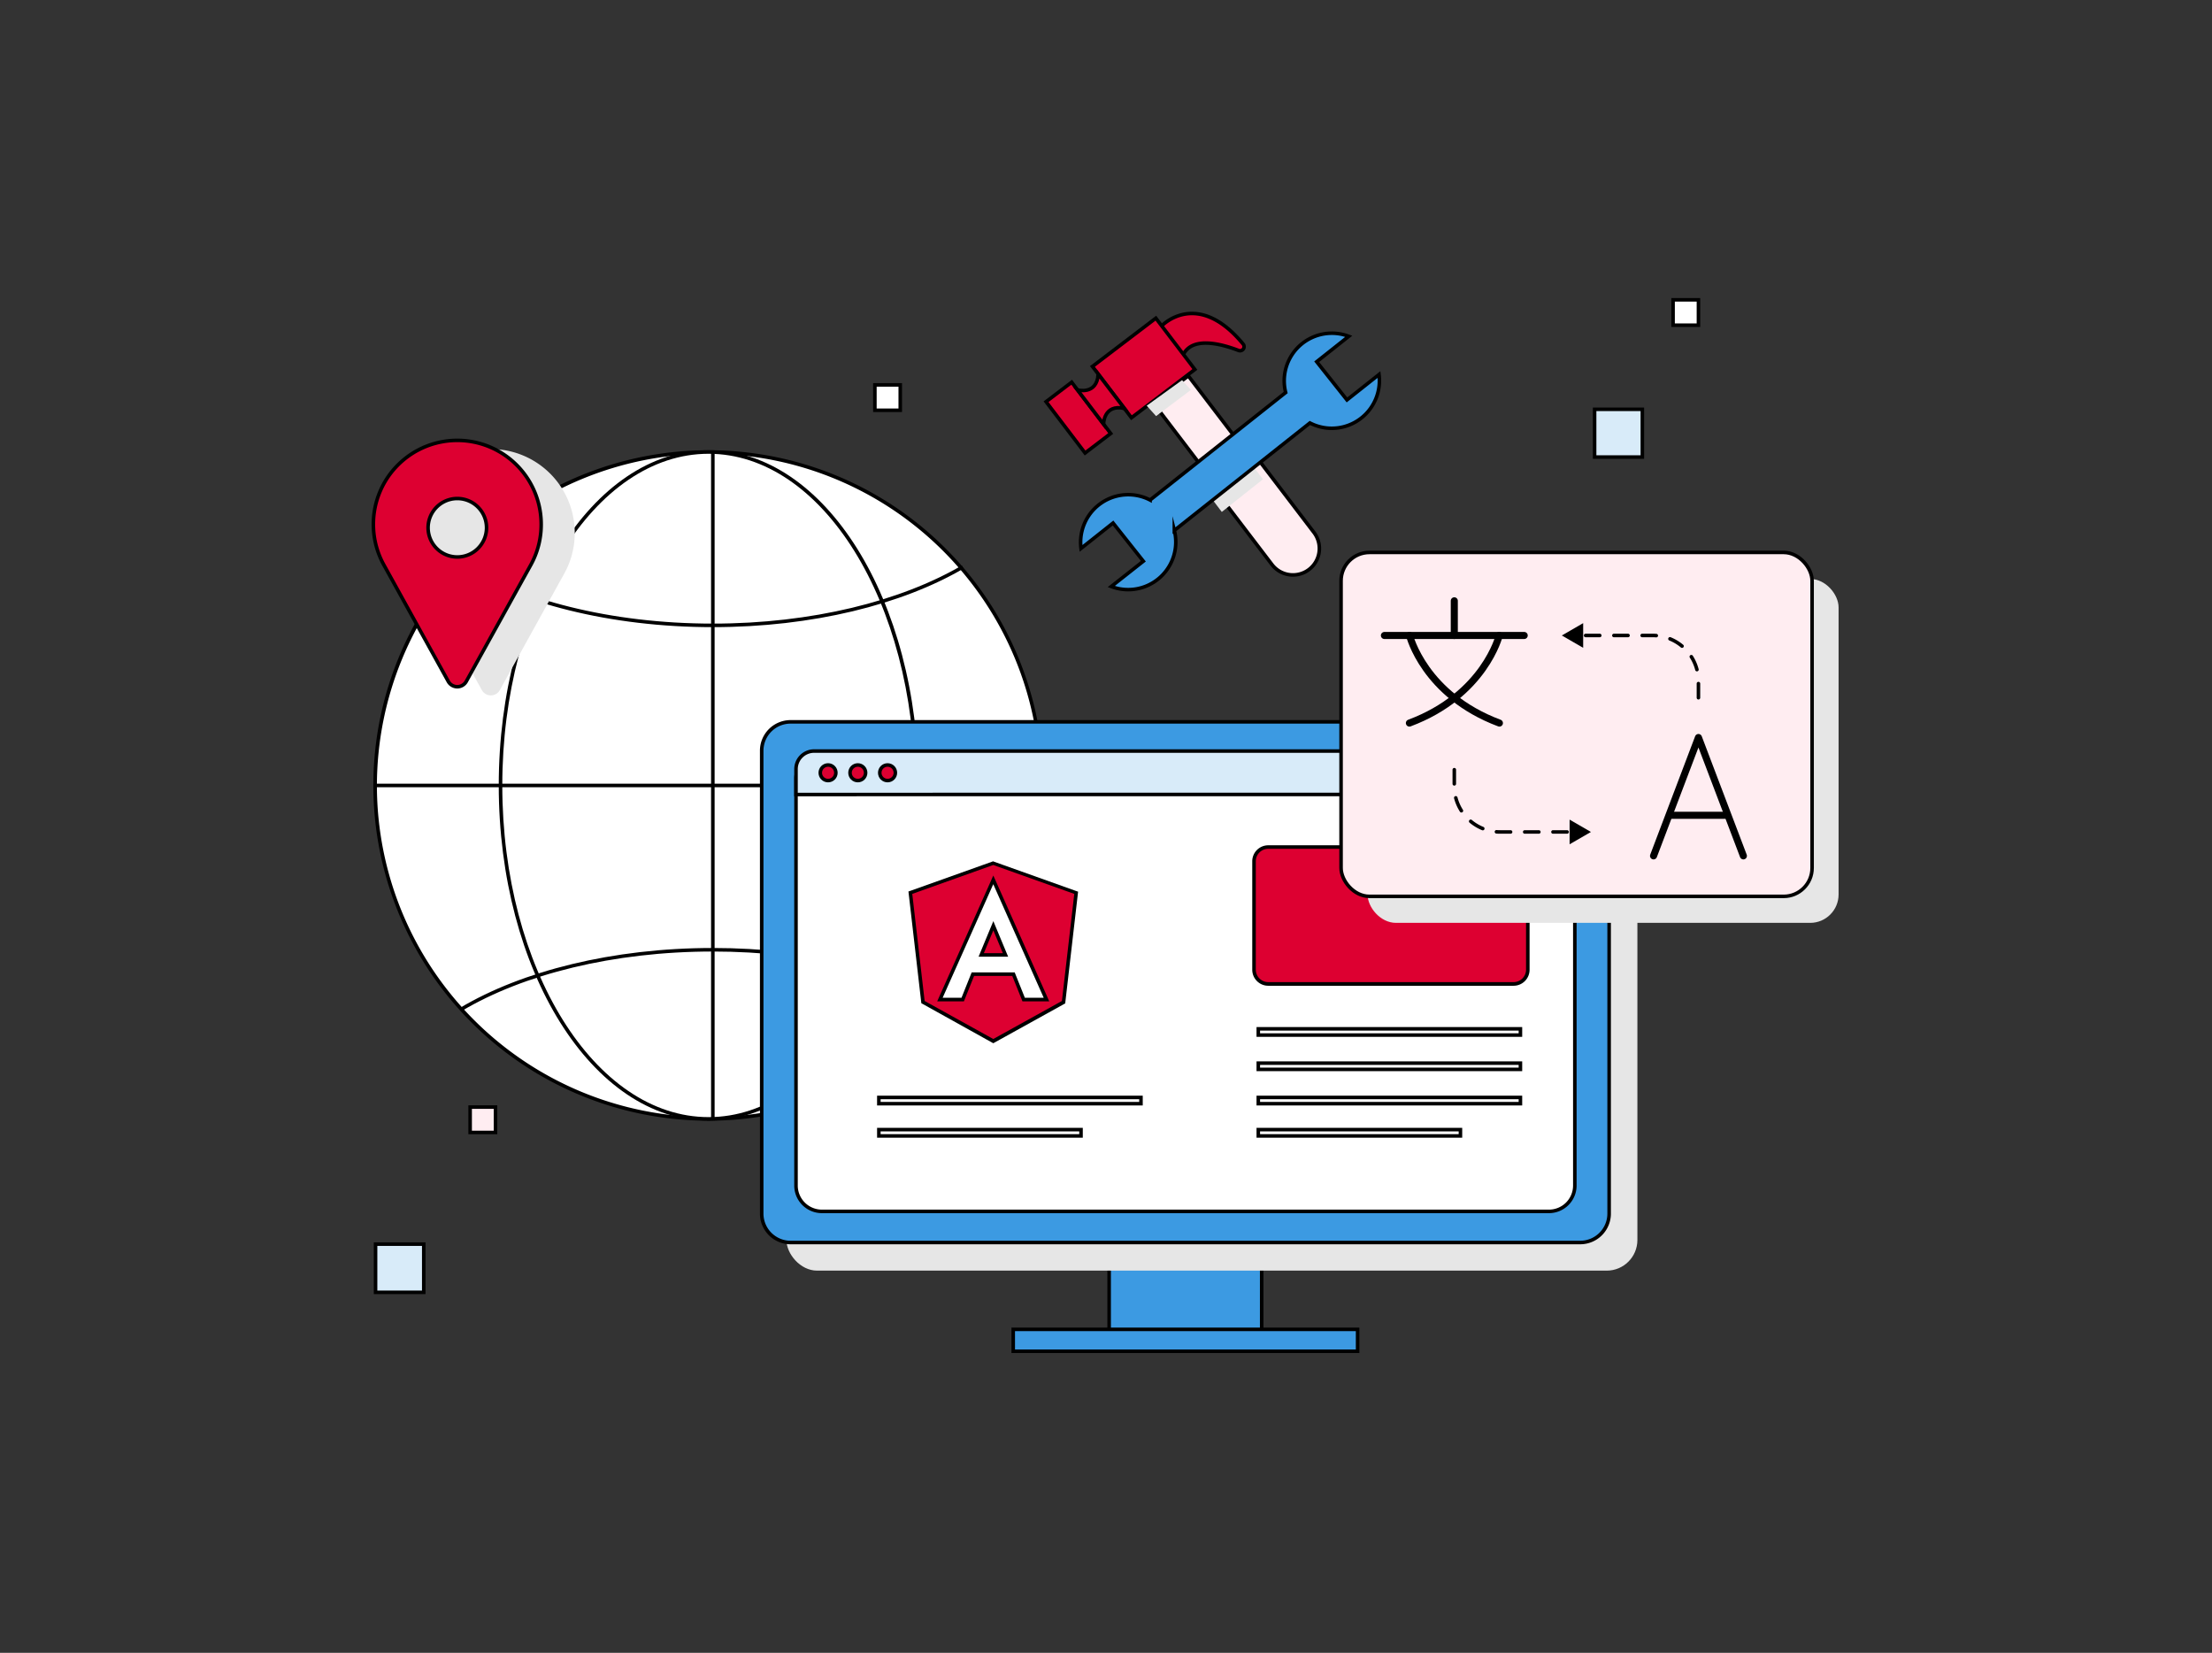 <svg xmlns="http://www.w3.org/2000/svg" viewBox="0 0 626.14 467.8"><rect x="0" y="0" width="626.14" height="467.8" fill="#333333" stroke="none"/><defs><style>.cls-1{isolation:isolate}.cls-10,.cls-2{fill:#fff}.cls-12,.cls-13,.cls-3{fill:none}.cls-10,.cls-11,.cls-12,.cls-13,.cls-15,.cls-3,.cls-6,.cls-8{stroke:#000}.cls-10,.cls-11,.cls-13,.cls-15,.cls-3,.cls-6,.cls-8{stroke-miterlimit:10}.cls-14,.cls-4{mix-blend-mode:multiply}.cls-14,.cls-5{fill:#e6e6e6}.cls-6,.cls-9{fill:#dd0031}.cls-15,.cls-7{fill:#3c9ae2}.cls-8{fill:#d8ebf9}.cls-11{fill:#ffedf1}.cls-12,.cls-13{stroke-linecap:round}.cls-12{stroke-linejoin:round;stroke-width:2px}.cls-13{stroke-dasharray:4 4}</style></defs><g class="cls-1"><g id="Layer_1" data-name="Layer 1"><circle cx="200.57" cy="222.31" r="94.38" class="cls-2" transform="translate(-81.57 322.53) rotate(-67.5)"/><path d="M200.57,128.43a93.88,93.88,0,1,1-93.88,93.88,94,94,0,0,1,93.88-93.88m0-1a94.88,94.88,0,1,0,94.87,94.88,94.88,94.88,0,0,0-94.87-94.88Z"/><path d="M200.57,316.68c-32.47,0-58.89-42.34-58.89-94.37s26.42-94.38,58.89-94.38,58.89,42.34,58.89,94.38S233,316.68,200.57,316.68Z" class="cls-2"/><path d="M200.57,128.43c32.19,0,58.39,42.11,58.39,93.88s-26.2,93.87-58.39,93.87-58.39-42.11-58.39-93.87,26.19-93.88,58.39-93.88m0-1c-32.8,0-59.39,42.48-59.39,94.88s26.59,94.87,59.39,94.87S260,274.7,260,222.31s-26.59-94.88-59.39-94.88Z"/><path d="M272.52,160.47C255.15,170.62,229.89,177,201.78,177c-29,0-54.93-6.79-72.33-17.49" class="cls-3"/><path d="M130.54,285.65c17.39-10.32,42.86-16.84,71.24-16.84,27.74,0,52.69,6.22,70,16.14" class="cls-3"/><line x1="106.31" x2="294.96" y1="222.31" y2="222.31" class="cls-3"/><line x1="201.78" x2="201.78" y1="316.93" y2="127.82" class="cls-3"/><g class="cls-4"><path d="M162.69,150.91a23.75,23.75,0,1,0-44.47,11.54h0l.11.2,0,0,18.06,32.66a2.91,2.91,0,0,0,5.1,0l18.19-32.9h0A23.58,23.58,0,0,0,162.69,150.91Z" class="cls-5"/><circle cx="133.95" cy="151.87" r="8.27" class="cls-5"/></g><path d="M153.19,148.41A23.75,23.75,0,1,0,108.72,160h0l.11.2,0,0,18.06,32.66a2.91,2.91,0,0,0,5.1,0L150.19,160h0A23.58,23.58,0,0,0,153.19,148.41Zm-23.74,9.23a8.27,8.27,0,1,1,8.27-8.27A8.27,8.27,0,0,1,129.45,157.64Z" class="cls-6"/><rect width="43.18" height="27.76" x="313.96" y="349.73" class="cls-7"/><path d="M356.64,350.23V377H314.46V350.23h42.18m1-1H313.46V378h44.18V349.23Z"/><rect width="97.49" height="6.19" x="286.8" y="376.25" class="cls-7"/><path d="M383.79,376.75v5.19H287.31v-5.19h96.48m1-1H286.31v7.19h98.48v-7.19Z"/><g class="cls-4"><rect width="240.88" height="148.32" x="222.61" y="211.31" class="cls-5" rx="8.68"/><rect width="221.45" height="130.79" x="232.32" y="220.07" class="cls-5" rx="7.82"/><path d="M232.32,232.37v-7.18a5.12,5.12,0,0,1,5.12-5.12H448.52a5.11,5.11,0,0,1,5.11,5l.15,7.28Z" class="cls-5"/><circle cx="241.9" cy="226.22" r="2.21" class="cls-5"/><circle cx="250.32" cy="226.22" r="2.21" class="cls-5"/><circle cx="258.74" cy="226.22" r="2.21" class="cls-5"/><rect width="58.22" height="2.77" x="255.77" y="326.72" class="cls-5"/><rect width="75.19" height="2.77" x="255.77" y="317.61" class="cls-5"/><rect width="58.22" height="2.77" x="363.18" y="326.72" class="cls-5"/><rect width="75.19" height="2.77" x="363.18" y="317.61" class="cls-5"/><rect width="75.19" height="2.77" x="363.18" y="307.9" class="cls-5"/><rect width="75.19" height="2.77" x="363.18" y="298.19" class="cls-5"/><polygon points="288.66 252.32 265.74 260.5 269.23 290.81 288.66 301.57 308.09 290.81 311.59 260.5 288.66 252.32" class="cls-5"/><path d="M288.66,257.76,274.33,289.9h5.34l2.88-7.19h12.17l2.88,7.19h5.34l-14.28-32.14Zm4.19,20.52h-8.37l4.18-10.07Z" class="cls-5"/><rect width="76.5" height="37.73" x="362.97" y="247.74" class="cls-5" rx="3.53"/></g><rect width="239.88" height="147.32" x="215.61" y="204.31" class="cls-7" rx="8.18"/><path d="M447.31,204.81a7.69,7.69,0,0,1,7.68,7.68v131a7.69,7.69,0,0,1-7.68,7.68H223.79a7.69,7.69,0,0,1-7.68-7.68v-131a7.68,7.68,0,0,1,7.68-7.68H447.31m0-1H223.79a8.67,8.67,0,0,0-8.68,8.68v131a8.68,8.68,0,0,0,8.68,8.68H447.31a8.68,8.68,0,0,0,8.68-8.68v-131a8.68,8.68,0,0,0-8.68-8.68Z"/><rect width="220.45" height="129.79" x="225.32" y="213.07" class="cls-2" rx="7.32"/><path d="M438.46,213.57a6.83,6.83,0,0,1,6.82,6.82V335.55a6.82,6.82,0,0,1-6.82,6.81H232.64a6.82,6.82,0,0,1-6.82-6.81V220.39a6.83,6.83,0,0,1,6.82-6.82H438.46m0-1H232.64a7.82,7.82,0,0,0-7.82,7.82V335.55a7.82,7.82,0,0,0,7.82,7.81H438.46a7.82,7.82,0,0,0,7.82-7.81V220.39a7.82,7.82,0,0,0-7.82-7.82Z"/><path d="M225.32,224.87v-7.18a5.12,5.12,0,0,1,5.12-5.12H441.52a5.11,5.11,0,0,1,5.11,5l.15,7.28Z" class="cls-8"/><circle cx="234.4" cy="218.72" r="2.21" class="cls-6"/><circle cx="242.82" cy="218.72" r="2.21" class="cls-6"/><circle cx="251.24" cy="218.72" r="2.21" class="cls-6"/><rect width="57.22" height="1.78" x="248.77" y="319.72" class="cls-2"/><path d="M305.5,320.22V321H249.27v-.78H305.5m1-1H248.27V322H306.5v-2.78Z"/><rect width="74.19" height="1.77" x="248.77" y="310.61" class="cls-2"/><path d="M322.47,311.11v.77h-73.2v-.77h73.2m1-1h-75.2v2.77h75.2v-2.77Z"/><rect width="57.22" height="1.78" x="356.18" y="319.72" class="cls-2"/><path d="M412.9,320.22V321H356.68v-.78H412.9m1-1H355.68V322H413.9v-2.78Z"/><rect width="74.19" height="1.77" x="356.18" y="310.61" class="cls-2"/><path d="M429.88,311.11v.77h-73.2v-.77h73.2m1-1h-75.2v2.77h75.2v-2.77Z"/><rect width="74.19" height="1.78" x="356.18" y="300.9" class="cls-2"/><path d="M429.88,301.4v.77h-73.2v-.77h73.2m1-1h-75.2v2.77h75.2V300.4Z"/><rect width="74.19" height="1.78" x="356.18" y="291.19" class="cls-2"/><path d="M429.88,291.69v.77h-73.2v-.77h73.2m1-1h-75.2v2.77h75.2v-2.77Z"/><polygon points="261.26 283.62 257.69 252.66 281.16 244.29 304.63 252.66 301.06 283.62 281.16 294.64 261.26 283.62" class="cls-9"/><path d="M281.16,244.82,304.09,253l-3.5,30.31-19.43,10.76-19.43-10.76L258.23,253l22.93-8.18m0-1.06-.33.12-22.93,8.18-.75.26.09.79,3.5,30.32.06.51.45.25L280.68,295l.48.27.49-.27,19.43-10.76.45-.25.05-.51,3.5-30.32.09-.79-.75-.26-22.92-8.18-.34-.12Z"/><path d="M289.76,282.9l-2.88-7.19H275.39l-2.88,7.19h-6.45L281.16,249l15,33.87Zm-5.16-12.62L281.16,262l-3.44,8.27Z" class="cls-2"/><path d="M281.16,250.26l14.28,32.14H290.1l-2.88-7.19H275.05l-2.88,7.19h-5.34l14.33-32.14M277,270.78h8.37l-4.19-10.07L277,270.78m4.18-23-.91,2.05L265.92,282l-.63,1.41h7.56l.25-.63,2.63-6.56h10.81l2.63,6.56.25.63H297l-.62-1.41-14.28-32.13-.92-2.05Zm-2.69,22,2.69-6.47,2.69,6.47Z"/><rect width="77.5" height="38.73" x="354.97" y="239.74" class="cls-9" rx="4.03"/><path d="M428.44,240.24a3.53,3.53,0,0,1,3.53,3.53v30.67a3.53,3.53,0,0,1-3.53,3.53H359a3.53,3.53,0,0,1-3.53-3.53V243.77a3.53,3.53,0,0,1,3.53-3.53h69.44m0-1H359a4.53,4.53,0,0,0-4.53,4.53v30.67A4.53,4.53,0,0,0,359,279h69.44a4.53,4.53,0,0,0,4.53-4.53V243.77a4.53,4.53,0,0,0-4.53-4.53Z"/><rect width="13.51" height="13.51" x="451.38" y="115.85" class="cls-8"/><rect width="7.18" height="7.18" x="473.59" y="84.86" class="cls-10"/><g class="cls-4"><rect width="133.33" height="97.34" x="387.11" y="163.86" class="cls-5" rx="8.04"/><polyline points="500.99 249.74 488.27 216.24 475.56 249.74" class="cls-5"/><path d="M431.88,187.36s-4.17,16.85-25.43,24.79" class="cls-5"/><path d="M406.45,187.36s4.17,16.85,25.43,24.79" class="cls-5"/><path d="M419.16,225.35V230A12.94,12.94,0,0,0,432.11,243h20.71" class="cls-5"/><path d="M488.28,205V200.3a12.94,12.94,0,0,0-12.95-12.94H454.62" class="cls-5"/></g><rect width="7.18" height="7.18" x="133.08" y="313.34" class="cls-11"/><rect width="7.18" height="7.18" x="247.65" y="108.94" class="cls-10"/><rect width="13.64" height="13.64" x="106.31" y="352.13" class="cls-8"/><rect width="133.33" height="97.34" x="379.61" y="156.36" class="cls-11" rx="8.04"/><polyline points="493.49 242.24 480.77 208.74 468.06 242.24" class="cls-12"/><line x1="472.79" x2="488.36" y1="230.75" y2="230.75" class="cls-12"/><line x1="391.88" x2="431.45" y1="179.86" y2="179.86" class="cls-12"/><line x1="411.66" x2="411.66" y1="170.05" y2="179.86" class="cls-12"/><path d="M424.38,179.86s-4.17,16.85-25.43,24.79" class="cls-12"/><path d="M399,179.86s4.17,16.85,25.43,24.79" class="cls-12"/><path d="M411.66,217.85v4.68a12.94,12.94,0,0,0,12.95,12.94h20.71" class="cls-13"/><polygon points="444.3 238.96 450.34 235.47 444.3 231.98 444.3 238.96"/><path d="M480.77,197.48V192.8a12.94,12.94,0,0,0-12.94-12.94H447.12" class="cls-13"/><polygon points="448.14 176.37 442.1 179.86 448.14 183.35 448.14 176.37"/><path d="M328.84,92.23s10-10.63,23.05,5.15a1.15,1.15,0,0,1-1.3,1.81c-4.94-1.9-13-4-15.61,1.11" class="cls-6"/><rect width="22.56" height="18.24" x="312.45" y="95.02" class="cls-6" transform="translate(3.04 217.31) rotate(-37.27)"/><rect width="9.12" height="18.24" x="300.7" y="109.08" class="cls-6" transform="translate(-9.25 208.99) rotate(-37.27)"/><path d="M318.25,115.57c-5.9-1.24-5.87,4.47-5.87,4.47L305,110.36s5.49,1.55,5.87-4.47Z" class="cls-6"/><rect width="12.46" height="33.44" x="333.37" y="107.82" class="cls-11" transform="matrix(0.8, -0.61, 0.61, 0.8, -6.07, 231.08)"/><path d="M350.73,132.07h14.86a0,0,0,0,1,0,0v26a7.43,7.43,0,0,1-7.43,7.43h0a7.43,7.43,0,0,1-7.43-7.43v-26A0,0,0,0,1,350.73,132.07Z" class="cls-11" transform="matrix(0.8, -0.61, 0.61, 0.8, -16.96, 247.27)"/><polygon points="353.94 130.98 342.12 139.98 345.85 144.89 357.5 135.65 353.94 130.98" class="cls-14"/><polygon points="334.6 107.59 324.59 114.82 327.25 117.77 337.11 110.35 334.6 107.59" class="cls-14"/><path d="M332.41,150.13l38.38-30.42A13.48,13.48,0,0,0,390.35,106l-9.07,7.19-8.57-10.81,9.07-7.19a13.48,13.48,0,0,0-17.85,15.91l-38.38,30.42A13.47,13.47,0,0,0,306,155.22l9.07-7.19,8.57,10.81L314.56,166a13.47,13.47,0,0,0,17.85-15.9Z" class="cls-15"/></g></g></svg>